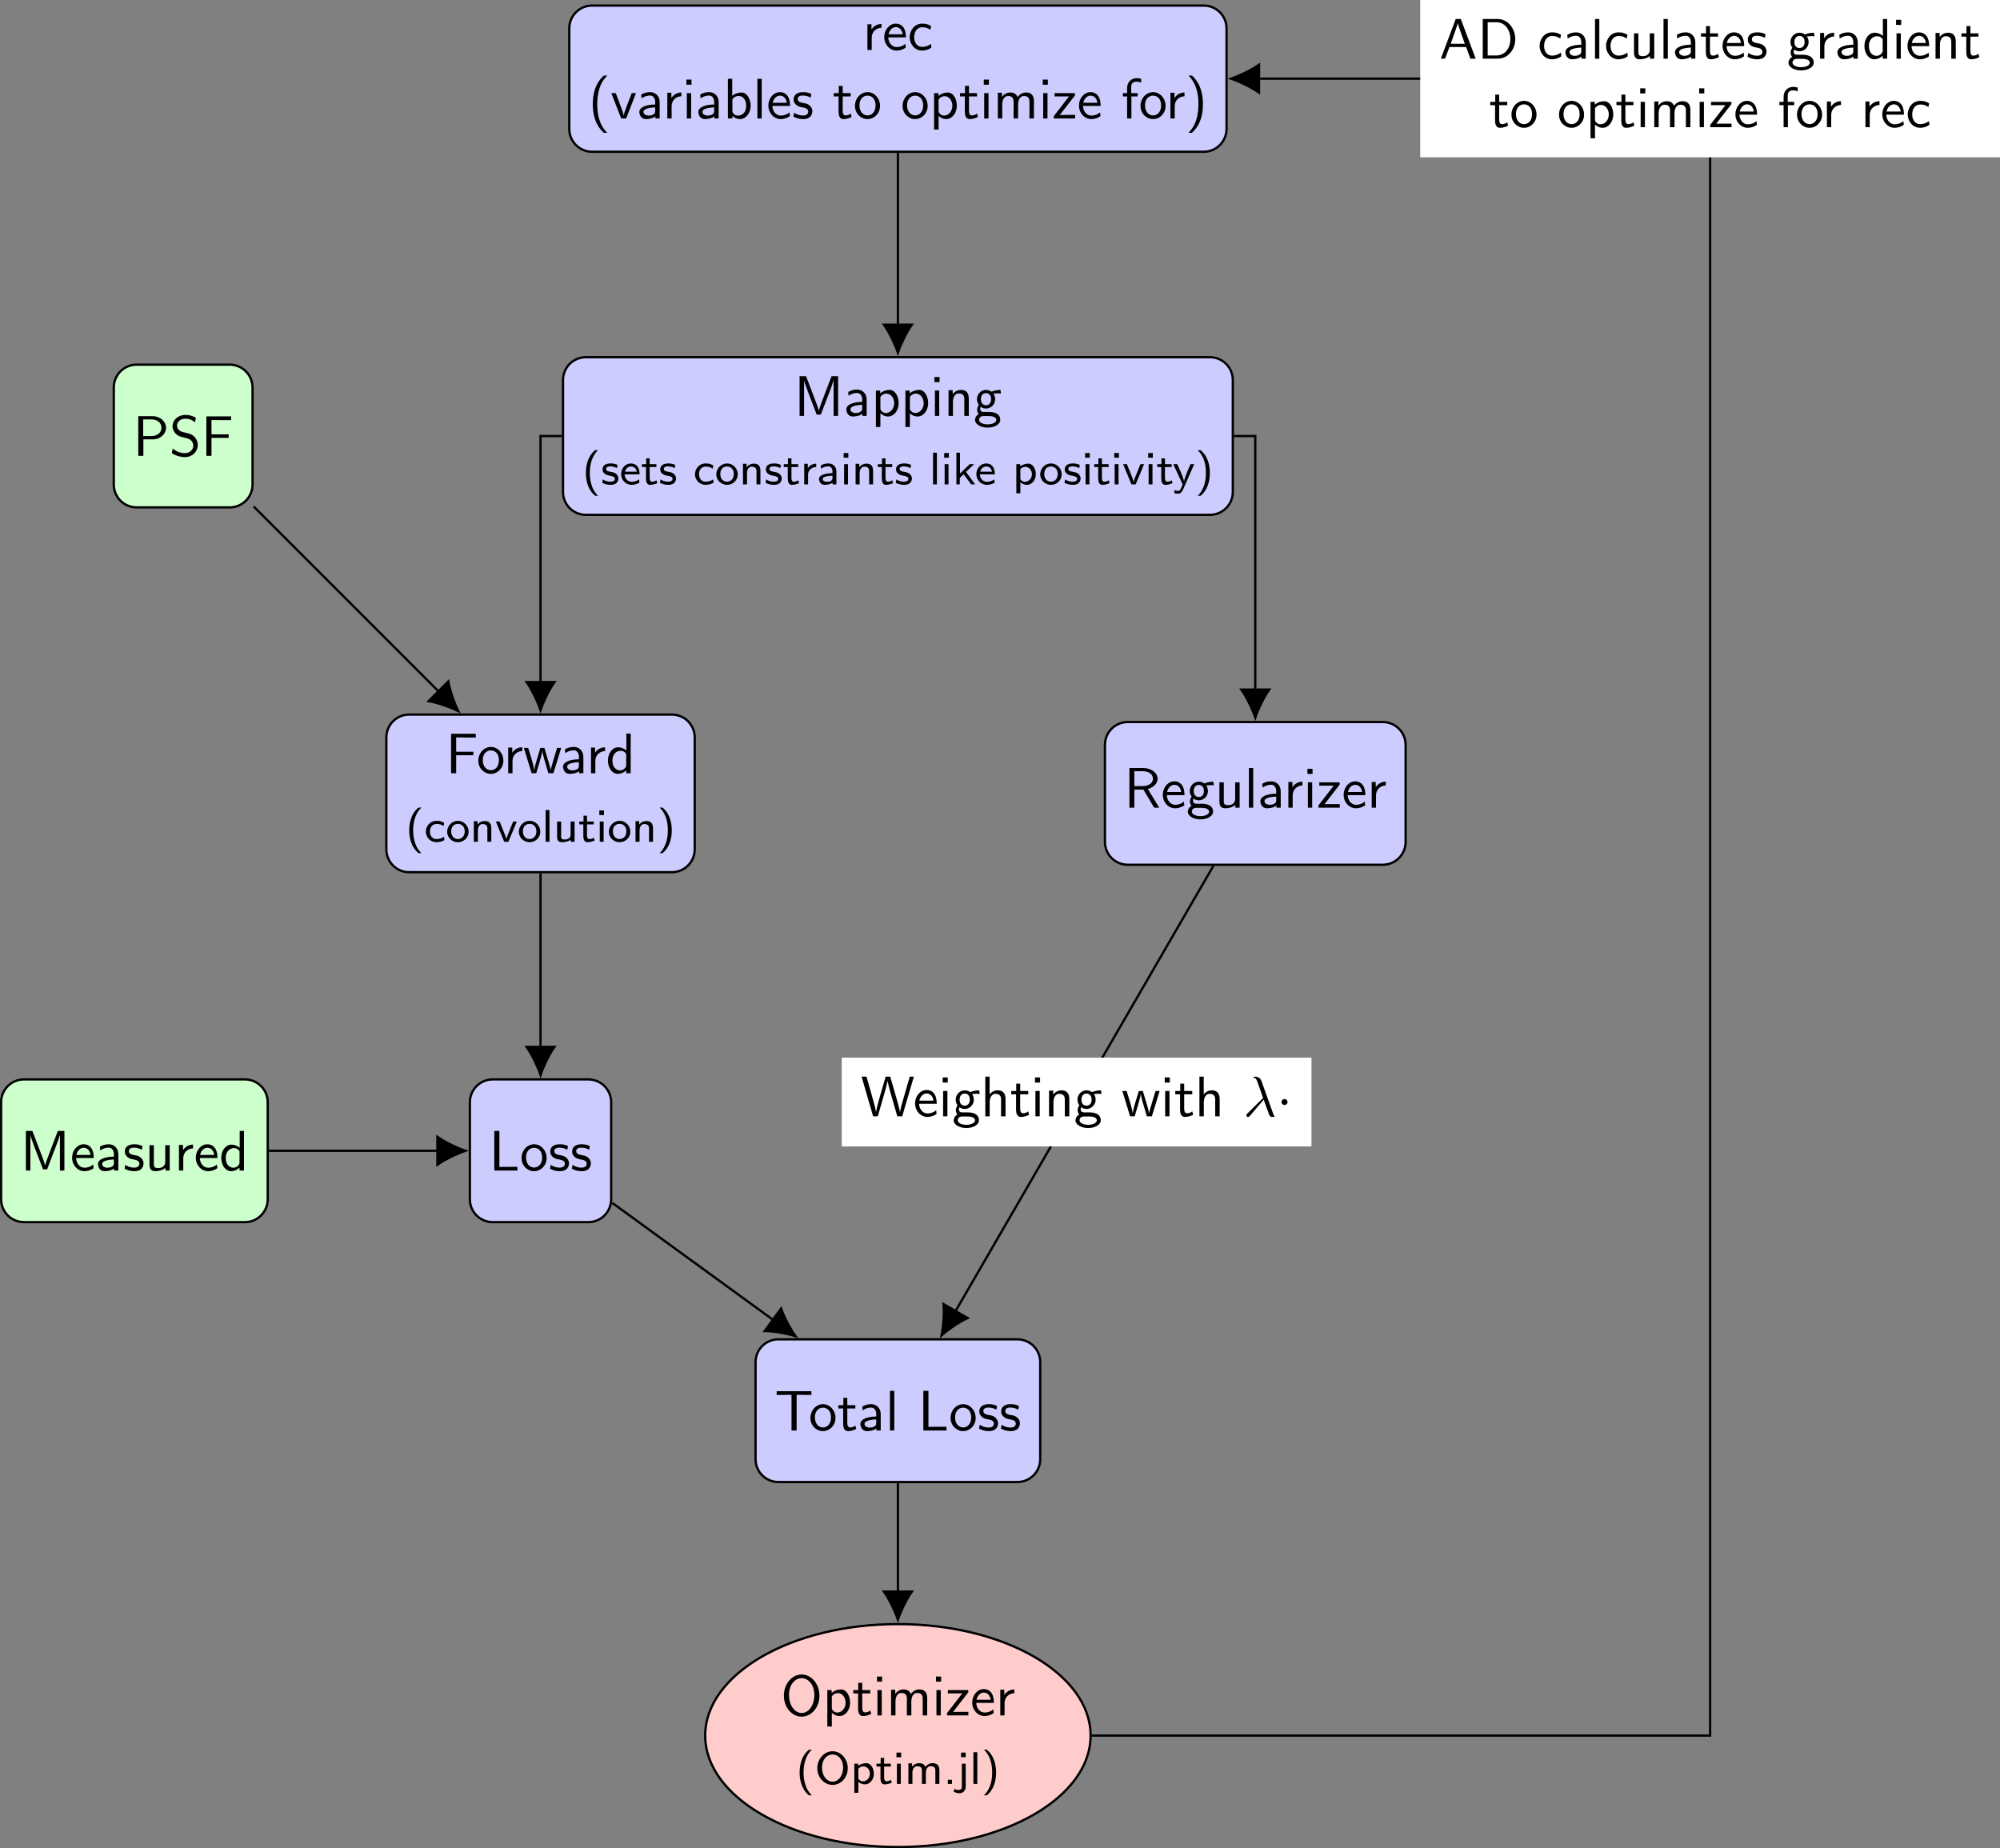 <?xml version="1.0" encoding="UTF-8"?>
<svg xmlns="http://www.w3.org/2000/svg" xmlns:xlink="http://www.w3.org/1999/xlink" width="349.007pt" height="322.509pt" viewBox="0 0 349.007 322.509" version="1.1">
<rect x="0" y="0" width="349.007" height="322.509" fill="#808080" stroke="none"/>
<defs>
<g>
<symbol overflow="visible" id="glyph0-0">
<path style="stroke:none;" d=""/>
</symbol>
<symbol overflow="visible" id="glyph0-1">
<path style="stroke:none;" d="M 1.562 -2.141 C 1.562 -3.125 2.281 -3.844 3.266 -3.875 L 3.266 -4.531 C 2.375 -4.531 1.828 -4.031 1.516 -3.578 L 1.516 -4.484 L 0.812 -4.484 L 0.812 0 L 1.562 0 Z M 1.562 -2.141 "/>
</symbol>
<symbol overflow="visible" id="glyph0-2">
<path style="stroke:none;" d="M 4.125 -2.188 C 4.125 -2.516 4.109 -3.266 3.734 -3.875 C 3.312 -4.484 2.719 -4.594 2.359 -4.594 C 1.25 -4.594 0.344 -3.531 0.344 -2.25 C 0.344 -0.938 1.312 0.109 2.5 0.109 C 3.125 0.109 3.703 -0.125 4.094 -0.406 L 4.031 -1.062 C 3.406 -0.531 2.734 -0.5 2.516 -0.5 C 1.719 -0.5 1.078 -1.203 1.047 -2.188 Z M 1.094 -2.734 C 1.25 -3.484 1.781 -3.984 2.359 -3.984 C 2.875 -3.984 3.422 -3.656 3.562 -2.734 Z M 1.094 -2.734 "/>
</symbol>
<symbol overflow="visible" id="glyph0-3">
<path style="stroke:none;" d="M 4.094 -4.172 C 3.5 -4.5 3.156 -4.594 2.547 -4.594 C 1.172 -4.594 0.359 -3.391 0.359 -2.219 C 0.359 -0.984 1.266 0.109 2.516 0.109 C 3.047 0.109 3.594 -0.031 4.141 -0.406 L 4.078 -1.062 C 3.562 -0.672 3.031 -0.531 2.516 -0.531 C 1.688 -0.531 1.141 -1.25 1.141 -2.219 C 1.141 -3 1.5 -3.953 2.562 -3.953 C 3.078 -3.953 3.422 -3.875 3.969 -3.516 Z M 4.094 -4.172 "/>
</symbol>
<symbol overflow="visible" id="glyph0-4">
<path style="stroke:none;" d="M 2.703 -7.484 C 2.375 -7.172 1.719 -6.562 1.25 -5.344 C 0.859 -4.281 0.781 -3.219 0.781 -2.5 C 0.781 0.734 2.219 2.047 2.703 2.5 L 3.312 2.5 C 2.828 2.016 1.562 0.734 1.562 -2.5 C 1.562 -3.047 1.594 -4.219 2 -5.391 C 2.406 -6.547 2.984 -7.141 3.312 -7.484 Z M 2.703 -7.484 "/>
</symbol>
<symbol overflow="visible" id="glyph0-5">
<path style="stroke:none;" d="M 4.453 -4.422 L 3.703 -4.422 L 2.906 -2.359 C 2.703 -1.797 2.391 -1 2.312 -0.531 L 2.297 -0.531 C 2.25 -0.891 1.984 -1.578 1.891 -1.844 L 0.922 -4.422 L 0.141 -4.422 L 1.859 0 L 2.734 0 Z M 4.453 -4.422 "/>
</symbol>
<symbol overflow="visible" id="glyph0-6">
<path style="stroke:none;" d="M 3.984 -2.875 C 3.984 -3.891 3.25 -4.594 2.328 -4.594 C 1.688 -4.594 1.234 -4.438 0.766 -4.172 L 0.828 -3.516 C 1.344 -3.875 1.844 -4 2.328 -4 C 2.797 -4 3.203 -3.609 3.203 -2.875 L 3.203 -2.438 C 1.703 -2.422 0.438 -2 0.438 -1.125 C 0.438 -0.703 0.703 0.109 1.578 0.109 C 1.719 0.109 2.656 0.094 3.234 -0.359 L 3.234 0 L 3.984 0 Z M 3.203 -1.312 C 3.203 -1.125 3.203 -0.875 2.859 -0.688 C 2.578 -0.516 2.188 -0.5 2.078 -0.5 C 1.609 -0.5 1.156 -0.734 1.156 -1.141 C 1.156 -1.844 2.766 -1.906 3.203 -1.938 Z M 3.203 -1.312 "/>
</symbol>
<symbol overflow="visible" id="glyph0-7">
<path style="stroke:none;" d="M 1.625 -6.781 L 0.734 -6.781 L 0.734 -5.891 L 1.625 -5.891 Z M 1.562 -4.422 L 0.812 -4.422 L 0.812 0 L 1.562 0 Z M 1.562 -4.422 "/>
</symbol>
<symbol overflow="visible" id="glyph0-8">
<path style="stroke:none;" d="M 1.562 -6.922 L 0.812 -6.922 L 0.812 0 L 1.594 0 L 1.594 -0.453 C 1.828 -0.234 2.266 0.109 2.938 0.109 C 3.922 0.109 4.781 -0.891 4.781 -2.219 C 4.781 -3.453 4.109 -4.531 3.172 -4.531 C 2.781 -4.531 2.156 -4.438 1.562 -3.953 Z M 1.594 -3.344 C 1.75 -3.578 2.109 -3.922 2.656 -3.922 C 3.25 -3.922 4 -3.5 4 -2.219 C 4 -0.922 3.172 -0.5 2.562 -0.5 C 2.172 -0.5 1.844 -0.672 1.594 -1.141 Z M 1.594 -3.344 "/>
</symbol>
<symbol overflow="visible" id="glyph0-9">
<path style="stroke:none;" d="M 1.562 -6.922 L 0.812 -6.922 L 0.812 0 L 1.562 0 Z M 1.562 -6.922 "/>
</symbol>
<symbol overflow="visible" id="glyph0-10">
<path style="stroke:none;" d="M 3.422 -4.281 C 2.906 -4.516 2.5 -4.594 1.984 -4.594 C 1.734 -4.594 0.328 -4.594 0.328 -3.297 C 0.328 -2.797 0.625 -2.484 0.875 -2.297 C 1.172 -2.078 1.391 -2.031 1.938 -1.922 C 2.297 -1.859 2.875 -1.734 2.875 -1.203 C 2.875 -0.516 2.094 -0.516 1.938 -0.516 C 1.141 -0.516 0.578 -0.891 0.406 -1 L 0.281 -0.328 C 0.594 -0.172 1.141 0.109 1.953 0.109 C 2.141 0.109 2.688 0.109 3.109 -0.203 C 3.422 -0.453 3.594 -0.844 3.594 -1.281 C 3.594 -1.828 3.219 -2.156 3.203 -2.188 C 2.812 -2.547 2.547 -2.609 2.047 -2.688 C 1.5 -2.797 1.031 -2.906 1.031 -3.391 C 1.031 -4 1.75 -4 1.891 -4 C 2.203 -4 2.734 -3.969 3.297 -3.625 Z M 3.422 -4.281 "/>
</symbol>
<symbol overflow="visible" id="glyph0-11">
<path style="stroke:none;" d="M 1.75 -3.844 L 3.156 -3.844 L 3.156 -4.422 L 1.75 -4.422 L 1.75 -5.688 L 1.062 -5.688 L 1.062 -4.422 L 0.188 -4.422 L 0.188 -3.844 L 1.031 -3.844 L 1.031 -1.188 C 1.031 -0.594 1.172 0.109 1.859 0.109 C 2.547 0.109 3.062 -0.141 3.312 -0.266 L 3.156 -0.859 C 2.891 -0.641 2.578 -0.531 2.25 -0.531 C 1.891 -0.531 1.75 -0.828 1.75 -1.359 Z M 1.75 -3.844 "/>
</symbol>
<symbol overflow="visible" id="glyph0-12">
<path style="stroke:none;" d="M 4.672 -2.188 C 4.672 -3.531 3.672 -4.594 2.5 -4.594 C 1.266 -4.594 0.297 -3.5 0.297 -2.188 C 0.297 -0.875 1.312 0.109 2.484 0.109 C 3.672 0.109 4.672 -0.891 4.672 -2.188 Z M 2.484 -0.531 C 1.797 -0.531 1.078 -1.094 1.078 -2.297 C 1.078 -3.5 1.828 -3.984 2.484 -3.984 C 3.188 -3.984 3.891 -3.469 3.891 -2.297 C 3.891 -1.109 3.219 -0.531 2.484 -0.531 Z M 2.484 -0.531 "/>
</symbol>
<symbol overflow="visible" id="glyph0-13">
<path style="stroke:none;" d="M 1.594 -0.453 C 1.906 -0.172 2.344 0.109 2.938 0.109 C 3.906 0.109 4.781 -0.875 4.781 -2.219 C 4.781 -3.422 4.156 -4.531 3.203 -4.531 C 2.609 -4.531 2.031 -4.328 1.562 -3.938 L 1.562 -4.422 L 0.812 -4.422 L 0.812 1.938 L 1.594 1.938 Z M 1.594 -3.312 C 1.828 -3.672 2.219 -3.891 2.656 -3.891 C 3.406 -3.891 4 -3.141 4 -2.219 C 4 -1.203 3.297 -0.5 2.547 -0.5 C 2.156 -0.5 1.891 -0.703 1.688 -0.969 C 1.594 -1.109 1.594 -1.141 1.594 -1.312 Z M 1.594 -3.312 "/>
</symbol>
<symbol overflow="visible" id="glyph0-14">
<path style="stroke:none;" d="M 7.109 -2.969 C 7.109 -3.641 6.953 -4.531 5.734 -4.531 C 5.141 -4.531 4.625 -4.25 4.25 -3.719 C 4 -4.469 3.297 -4.531 2.984 -4.531 C 2.266 -4.531 1.797 -4.125 1.531 -3.766 L 1.531 -4.484 L 0.812 -4.484 L 0.812 0 L 1.578 0 L 1.578 -2.438 C 1.578 -3.125 1.859 -3.922 2.594 -3.922 C 3.516 -3.922 3.562 -3.281 3.562 -2.906 L 3.562 0 L 4.344 0 L 4.344 -2.438 C 4.344 -3.125 4.609 -3.922 5.359 -3.922 C 6.281 -3.922 6.328 -3.281 6.328 -2.906 L 6.328 0 L 7.109 0 Z M 7.109 -2.969 "/>
</symbol>
<symbol overflow="visible" id="glyph0-15">
<path style="stroke:none;" d="M 3.984 -4.031 L 3.984 -4.422 L 0.422 -4.422 L 0.422 -3.844 L 1.797 -3.844 C 1.922 -3.844 2.047 -3.844 2.156 -3.844 L 2.938 -3.844 L 0.281 -0.406 L 0.281 0 L 4 0 L 4 -0.625 L 2.547 -0.625 C 2.422 -0.625 2.297 -0.609 2.188 -0.609 L 1.328 -0.609 Z M 3.984 -4.031 "/>
</symbol>
<symbol overflow="visible" id="glyph0-16">
<path style="stroke:none;" d="M 1.75 -3.844 L 2.844 -3.844 L 2.844 -4.422 L 1.719 -4.422 L 1.719 -5.609 C 1.719 -6.344 2.391 -6.422 2.656 -6.422 C 2.844 -6.422 3.125 -6.406 3.453 -6.25 L 3.453 -6.922 C 3.344 -6.953 3.031 -7.031 2.656 -7.031 C 1.719 -7.031 1 -6.312 1 -5.328 L 1 -4.422 L 0.266 -4.422 L 0.266 -3.844 L 1 -3.844 L 1 0 L 1.75 0 Z M 1.75 -3.844 "/>
</symbol>
<symbol overflow="visible" id="glyph0-17">
<path style="stroke:none;" d="M 1.172 2.5 C 1.484 2.188 2.156 1.578 2.609 0.359 C 3.016 -0.703 3.078 -1.766 3.078 -2.5 C 3.078 -5.719 1.641 -7.031 1.172 -7.484 L 0.562 -7.484 C 1.031 -7 2.297 -5.719 2.297 -2.5 C 2.297 -1.938 2.266 -0.766 1.859 0.406 C 1.453 1.562 0.891 2.156 0.562 2.5 Z M 1.172 2.5 "/>
</symbol>
<symbol overflow="visible" id="glyph0-18">
<path style="stroke:none;" d="M 5.281 -3.531 C 4.938 -2.625 4.469 -1.391 4.359 -0.922 L 4.344 -0.922 C 4.297 -1.141 4.172 -1.5 4.031 -1.922 L 2.469 -6.047 L 2.125 -6.922 L 1 -6.922 L 1 0 L 1.781 0 L 1.781 -6.188 C 1.844 -5.859 2.25 -4.781 2.5 -4.094 L 3.984 -0.219 L 4.703 -0.219 L 6.031 -3.688 C 6.344 -4.5 6.438 -4.75 6.516 -4.953 C 6.609 -5.25 6.875 -5.969 6.922 -6.188 L 6.938 -6.188 L 6.938 0 L 7.719 0 L 7.719 -6.922 L 6.578 -6.922 Z M 5.281 -3.531 "/>
</symbol>
<symbol overflow="visible" id="glyph0-19">
<path style="stroke:none;" d="M 4.344 -2.969 C 4.344 -3.625 4.188 -4.531 2.969 -4.531 C 2.078 -4.531 1.578 -3.859 1.531 -3.781 L 1.531 -4.484 L 0.812 -4.484 L 0.812 0 L 1.578 0 L 1.578 -2.438 C 1.578 -3.094 1.828 -3.922 2.594 -3.922 C 3.547 -3.922 3.562 -3.219 3.562 -2.906 L 3.562 0 L 4.344 0 Z M 4.344 -2.969 "/>
</symbol>
<symbol overflow="visible" id="glyph0-20">
<path style="stroke:none;" d="M 3.516 -3.891 C 3.734 -3.891 4 -3.938 4.25 -3.938 C 4.422 -3.938 4.812 -3.906 4.828 -3.906 L 4.719 -4.531 C 4.031 -4.531 3.453 -4.344 3.156 -4.219 C 2.938 -4.391 2.609 -4.531 2.203 -4.531 C 1.344 -4.531 0.625 -3.812 0.625 -2.906 C 0.625 -2.547 0.75 -2.188 0.953 -1.922 C 0.656 -1.516 0.656 -1.125 0.656 -1.078 C 0.656 -0.812 0.75 -0.531 0.922 -0.312 C 0.406 -0.016 0.281 0.453 0.281 0.703 C 0.281 1.453 1.266 2.047 2.484 2.047 C 3.703 2.047 4.688 1.469 4.688 0.703 C 4.688 -0.688 3.031 -0.688 2.641 -0.688 L 1.766 -0.688 C 1.641 -0.688 1.188 -0.688 1.188 -1.219 C 1.188 -1.328 1.219 -1.484 1.297 -1.578 C 1.5 -1.422 1.828 -1.281 2.203 -1.281 C 3.094 -1.281 3.797 -2.031 3.797 -2.906 C 3.797 -3.391 3.578 -3.766 3.469 -3.906 Z M 2.203 -1.859 C 1.828 -1.859 1.312 -2.078 1.312 -2.906 C 1.312 -3.734 1.828 -3.969 2.203 -3.969 C 2.625 -3.969 3.094 -3.688 3.094 -2.906 C 3.094 -2.141 2.625 -1.859 2.203 -1.859 Z M 2.656 0.031 C 2.875 0.031 4 0.031 4 0.719 C 4 1.156 3.312 1.484 2.5 1.484 C 1.688 1.484 0.984 1.172 0.984 0.703 C 0.984 0.672 0.984 0.031 1.75 0.031 Z M 2.656 0.031 "/>
</symbol>
<symbol overflow="visible" id="glyph0-21">
<path style="stroke:none;" d="M 4.828 -3.141 L 4.828 -3.75 L 1.828 -3.75 L 1.828 -6.25 L 3.125 -6.25 C 3.25 -6.25 3.375 -6.234 3.484 -6.234 L 5.25 -6.234 L 5.25 -6.891 L 0.938 -6.891 L 0.938 0 L 1.828 0 L 1.828 -3.141 Z M 4.828 -3.141 "/>
</symbol>
<symbol overflow="visible" id="glyph0-22">
<path style="stroke:none;" d="M 6.656 -4.422 L 5.938 -4.422 L 5.297 -2.312 C 5.188 -1.953 4.891 -0.969 4.828 -0.531 C 4.781 -0.844 4.531 -1.734 4.359 -2.297 L 3.719 -4.422 L 3.016 -4.422 L 2.453 -2.547 C 2.344 -2.203 2 -1.062 1.969 -0.547 L 1.953 -0.547 C 1.906 -1.031 1.578 -2.156 1.422 -2.703 L 0.891 -4.422 L 0.141 -4.422 L 1.5 0 L 2.297 0 C 2.344 -0.156 2.688 -1.281 2.906 -2.047 C 3.047 -2.516 3.328 -3.5 3.359 -3.875 L 3.375 -3.875 C 3.391 -3.594 3.562 -2.906 3.688 -2.469 L 4.422 0 L 5.297 0 Z M 6.656 -4.422 "/>
</symbol>
<symbol overflow="visible" id="glyph0-23">
<path style="stroke:none;" d="M 4.328 -6.922 L 3.578 -6.922 L 3.578 -3.984 C 3.047 -4.422 2.5 -4.531 2.125 -4.531 C 1.141 -4.531 0.359 -3.5 0.359 -2.219 C 0.359 -0.906 1.125 0.109 2.078 0.109 C 2.406 0.109 2.984 0.016 3.547 -0.516 L 3.547 0 L 4.328 0 Z M 3.547 -1.391 C 3.547 -1.25 3.531 -1.062 3.219 -0.781 C 2.984 -0.578 2.734 -0.5 2.484 -0.5 C 1.859 -0.5 1.141 -0.969 1.141 -2.203 C 1.141 -3.516 2 -3.922 2.578 -3.922 C 3.031 -3.922 3.328 -3.703 3.547 -3.375 Z M 3.547 -1.391 "/>
</symbol>
<symbol overflow="visible" id="glyph0-24">
<path style="stroke:none;" d="M 1.828 -6.922 L 0.938 -6.922 L 0.938 0 L 4.969 0 L 4.969 -0.656 C 4.094 -0.641 3.203 -0.641 2.312 -0.641 L 1.828 -0.641 Z M 1.828 -6.922 "/>
</symbol>
<symbol overflow="visible" id="glyph0-25">
<path style="stroke:none;" d="M 4.172 -3.25 C 5.203 -3.547 5.875 -4.25 5.875 -5.062 C 5.875 -6.047 4.781 -6.922 3.359 -6.922 L 0.953 -6.922 L 0.953 0 L 1.812 0 L 1.812 -3.156 L 3.391 -3.156 L 5.266 0 L 6.156 0 Z M 1.812 -3.766 L 1.812 -6.359 L 3.25 -6.359 C 4.406 -6.359 5.062 -5.766 5.062 -5.062 C 5.062 -4.359 4.422 -3.766 3.25 -3.766 Z M 1.812 -3.766 "/>
</symbol>
<symbol overflow="visible" id="glyph0-26">
<path style="stroke:none;" d="M 4.344 -4.422 L 3.562 -4.422 L 3.562 -1.531 C 3.562 -0.781 3 -0.438 2.359 -0.438 C 1.656 -0.438 1.578 -0.703 1.578 -1.125 L 1.578 -4.422 L 0.812 -4.422 L 0.812 -1.094 C 0.812 -0.375 1.031 0.109 1.859 0.109 C 2.391 0.109 3.094 -0.047 3.594 -0.484 L 3.594 0 L 4.344 0 Z M 4.344 -4.422 "/>
</symbol>
<symbol overflow="visible" id="glyph0-27">
<path style="stroke:none;" d="M 3.844 -6.219 L 4.719 -6.219 C 4.844 -6.219 4.969 -6.203 5.078 -6.203 L 6.422 -6.203 L 6.422 -6.859 L 0.359 -6.859 L 0.359 -6.203 L 1.688 -6.203 C 1.812 -6.203 1.938 -6.219 2.047 -6.219 L 2.953 -6.219 L 2.953 0 L 3.844 0 Z M 3.844 -6.219 "/>
</symbol>
<symbol overflow="visible" id="glyph0-28">
<path style="stroke:none;" d="M 6.766 -3.438 C 6.766 -5.531 5.328 -7.141 3.672 -7.141 C 1.969 -7.141 0.562 -5.516 0.562 -3.438 C 0.562 -1.328 2.031 0.219 3.656 0.219 C 5.328 0.219 6.766 -1.344 6.766 -3.438 Z M 3.672 -0.422 C 2.5 -0.422 1.453 -1.672 1.453 -3.594 C 1.453 -5.406 2.547 -6.5 3.656 -6.5 C 4.812 -6.5 5.875 -5.375 5.875 -3.594 C 5.875 -1.641 4.812 -0.422 3.672 -0.422 Z M 3.672 -0.422 "/>
</symbol>
<symbol overflow="visible" id="glyph0-29">
<path style="stroke:none;" d="M 3.516 -2.875 C 4.75 -2.875 5.797 -3.781 5.797 -4.906 C 5.797 -5.969 4.812 -6.922 3.438 -6.922 L 0.953 -6.922 L 0.953 0 L 1.844 0 L 1.844 -2.875 Z M 3.219 -6.359 C 4.312 -6.359 5 -5.75 5 -4.906 C 5 -4.109 4.359 -3.453 3.219 -3.453 L 1.812 -3.453 L 1.812 -6.359 Z M 3.219 -6.359 "/>
</symbol>
<symbol overflow="visible" id="glyph0-30">
<path style="stroke:none;" d="M 4.641 -6.641 C 4.094 -6.969 3.531 -7.141 2.812 -7.141 C 1.422 -7.141 0.562 -6.156 0.562 -5.172 C 0.562 -4.75 0.703 -4.328 1.094 -3.906 C 1.516 -3.453 1.953 -3.344 2.547 -3.203 C 3.391 -2.984 3.484 -2.953 3.766 -2.719 C 3.969 -2.547 4.188 -2.219 4.188 -1.781 C 4.188 -1.125 3.641 -0.469 2.734 -0.469 C 2.328 -0.469 1.422 -0.562 0.594 -1.281 L 0.438 -0.469 C 1.312 0.078 2.109 0.219 2.734 0.219 C 4.062 0.219 4.969 -0.781 4.969 -1.891 C 4.969 -2.531 4.672 -3.016 4.453 -3.25 C 3.984 -3.75 3.656 -3.844 2.734 -4.062 C 2.156 -4.203 2 -4.25 1.688 -4.5 C 1.625 -4.562 1.344 -4.859 1.344 -5.297 C 1.344 -5.875 1.891 -6.484 2.797 -6.484 C 3.641 -6.484 4.109 -6.156 4.484 -5.844 Z M 4.641 -6.641 "/>
</symbol>
<symbol overflow="visible" id="glyph0-31">
<path style="stroke:none;" d="M 9.266 -6.922 L 8.547 -6.922 L 7.641 -3.781 C 7.375 -2.906 6.891 -1.219 6.844 -0.719 C 6.844 -0.734 6.781 -1.25 6.125 -3.516 L 5.141 -6.922 L 4.344 -6.922 L 3.438 -3.812 C 3.219 -3.047 2.719 -1.297 2.672 -0.734 L 2.656 -0.734 C 2.625 -1.141 2.359 -2.109 2.266 -2.438 L 1.797 -4.109 L 1 -6.922 L 0.141 -6.922 L 2.156 0 L 2.969 0 L 3.969 -3.453 C 4.172 -4.188 4.609 -5.672 4.672 -6.188 C 4.719 -5.891 4.953 -4.938 5.219 -4 L 6.375 0 L 7.234 0 Z M 9.266 -6.922 "/>
</symbol>
<symbol overflow="visible" id="glyph0-32">
<path style="stroke:none;" d="M 4.344 -2.969 C 4.344 -3.625 4.188 -4.531 2.969 -4.531 C 2.359 -4.531 1.875 -4.234 1.562 -3.812 L 1.562 -6.922 L 0.812 -6.922 L 0.812 0 L 1.578 0 L 1.578 -2.438 C 1.578 -3.094 1.828 -3.922 2.594 -3.922 C 3.547 -3.922 3.562 -3.219 3.562 -2.906 L 3.562 0 L 4.344 0 Z M 4.344 -2.969 "/>
</symbol>
<symbol overflow="visible" id="glyph0-33">
<path style="stroke:none;" d="M 3.766 -6.922 L 2.875 -6.922 L 0.281 0 L 1.016 0 L 1.781 -2.031 L 4.688 -2.031 L 5.438 0 L 6.359 0 Z M 4.469 -2.594 L 2 -2.594 L 2.641 -4.391 C 2.844 -4.984 3.156 -5.828 3.234 -6.203 C 3.266 -6.062 3.328 -5.812 3.562 -5.156 Z M 4.469 -2.594 "/>
</symbol>
<symbol overflow="visible" id="glyph0-34">
<path style="stroke:none;" d="M 0.953 -6.922 L 0.953 0 L 3.578 0 C 5.281 0 6.625 -1.516 6.625 -3.406 C 6.625 -5.328 5.281 -6.922 3.562 -6.922 Z M 1.812 -0.562 L 1.812 -6.359 L 3.344 -6.359 C 4.734 -6.359 5.766 -5.156 5.766 -3.406 C 5.766 -1.703 4.734 -0.562 3.344 -0.562 Z M 1.812 -0.562 "/>
</symbol>
<symbol overflow="visible" id="glyph1-0">
<path style="stroke:none;" d=""/>
</symbol>
<symbol overflow="visible" id="glyph1-1">
<path style="stroke:none;" d="M 2.438 -5.969 C 2.297 -5.969 2.281 -5.969 2.188 -5.891 C 1.172 -5.016 0.672 -3.594 0.672 -1.984 C 0.672 -0.484 1.125 0.969 2.172 1.891 C 2.281 1.984 2.297 1.984 2.438 1.984 L 2.812 1.984 C 2.781 1.969 2.016 1.312 1.656 0.078 C 1.453 -0.547 1.359 -1.203 1.359 -1.984 C 1.359 -4.75 2.656 -5.844 2.812 -5.969 Z M 2.438 -5.969 "/>
</symbol>
<symbol overflow="visible" id="glyph1-2">
<path style="stroke:none;" d="M 2.906 -3.406 C 2.359 -3.641 1.969 -3.656 1.688 -3.656 C 1.484 -3.656 0.281 -3.656 0.281 -2.594 C 0.281 -2.219 0.484 -2.016 0.594 -1.922 C 0.875 -1.641 1.203 -1.578 1.625 -1.5 C 2 -1.422 2.438 -1.344 2.438 -0.969 C 2.438 -0.469 1.766 -0.469 1.656 -0.469 C 1.141 -0.469 0.672 -0.641 0.344 -0.875 L 0.234 -0.266 C 0.516 -0.141 1 0.078 1.656 0.078 C 2.016 0.078 2.359 0.031 2.656 -0.188 C 2.953 -0.422 3.047 -0.766 3.047 -1.031 C 3.047 -1.172 3.031 -1.484 2.703 -1.797 C 2.406 -2.062 2.125 -2.109 1.734 -2.188 C 1.266 -2.266 0.906 -2.344 0.906 -2.688 C 0.906 -3.141 1.484 -3.141 1.609 -3.141 C 2.062 -3.141 2.406 -3.047 2.812 -2.844 Z M 2.906 -3.406 "/>
</symbol>
<symbol overflow="visible" id="glyph1-3">
<path style="stroke:none;" d="M 3.422 -0.875 C 2.984 -0.547 2.484 -0.453 2.141 -0.453 C 1.438 -0.453 0.922 -1.016 0.891 -1.75 L 3.5 -1.75 C 3.5 -2.109 3.469 -2.641 3.156 -3.094 C 2.875 -3.5 2.391 -3.656 2 -3.656 C 1.031 -3.656 0.281 -2.812 0.281 -1.797 C 0.281 -0.766 1.078 0.078 2.125 0.078 C 2.594 0.078 3.062 -0.062 3.469 -0.297 Z M 0.953 -2.219 C 1.125 -2.859 1.609 -3.125 2 -3.125 C 2.344 -3.125 2.875 -2.969 3.016 -2.219 Z M 0.953 -2.219 "/>
</symbol>
<symbol overflow="visible" id="glyph1-4">
<path style="stroke:none;" d="M 1.5 -3.031 L 2.672 -3.031 L 2.672 -3.531 L 1.5 -3.531 L 1.5 -4.547 L 0.891 -4.547 L 0.891 -3.531 L 0.156 -3.531 L 0.156 -3.031 L 0.859 -3.031 L 0.859 -1.016 C 0.859 -0.484 1 0.078 1.562 0.078 C 2.141 0.078 2.578 -0.109 2.828 -0.219 L 2.688 -0.719 C 2.422 -0.531 2.141 -0.469 1.922 -0.469 C 1.578 -0.469 1.5 -0.797 1.5 -1.156 Z M 1.5 -3.031 "/>
</symbol>
<symbol overflow="visible" id="glyph1-5">
<path style="stroke:none;" d="M 3.469 -0.875 C 3.062 -0.609 2.641 -0.469 2.141 -0.469 C 1.406 -0.469 0.984 -1.062 0.984 -1.781 C 0.984 -2.391 1.297 -3.109 2.172 -3.109 C 2.703 -3.109 2.969 -3 3.375 -2.734 L 3.469 -3.312 C 3 -3.547 2.781 -3.656 2.172 -3.656 C 0.969 -3.656 0.281 -2.688 0.281 -1.766 C 0.281 -0.797 1.047 0.078 2.141 0.078 C 2.688 0.078 3.172 -0.094 3.516 -0.281 Z M 3.469 -0.875 "/>
</symbol>
<symbol overflow="visible" id="glyph1-6">
<path style="stroke:none;" d="M 3.984 -1.75 C 3.984 -2.797 3.141 -3.656 2.109 -3.656 C 1.078 -3.656 0.234 -2.781 0.234 -1.75 C 0.234 -0.734 1.078 0.078 2.109 0.078 C 3.141 0.078 3.984 -0.734 3.984 -1.75 Z M 2.109 -0.469 C 1.484 -0.469 0.938 -0.938 0.938 -1.828 C 0.938 -2.734 1.516 -3.125 2.109 -3.125 C 2.703 -3.125 3.297 -2.719 3.297 -1.828 C 3.297 -0.922 2.719 -0.469 2.109 -0.469 Z M 2.109 -0.469 "/>
</symbol>
<symbol overflow="visible" id="glyph1-7">
<path style="stroke:none;" d="M 3.703 -2.359 C 3.703 -2.984 3.516 -3.625 2.547 -3.625 C 2.094 -3.625 1.656 -3.438 1.297 -3.016 L 1.297 -3.594 L 0.656 -3.594 L 0.656 0 L 1.359 0 L 1.359 -1.938 C 1.359 -2.469 1.578 -3.094 2.188 -3.094 C 3.016 -3.094 3.016 -2.531 3.016 -2.297 L 3.016 0 L 3.703 0 Z M 3.703 -2.359 "/>
</symbol>
<symbol overflow="visible" id="glyph1-8">
<path style="stroke:none;" d="M 1.344 -1.703 C 1.344 -2.562 2.062 -3.016 2.766 -3.031 L 2.766 -3.625 C 2.094 -3.609 1.609 -3.281 1.297 -2.859 L 1.297 -3.594 L 0.672 -3.594 L 0.672 0 L 1.344 0 Z M 1.344 -1.703 "/>
</symbol>
<symbol overflow="visible" id="glyph1-9">
<path style="stroke:none;" d="M 3.391 -2.297 C 3.391 -3.109 2.766 -3.656 1.984 -3.656 C 1.484 -3.656 1.094 -3.547 0.656 -3.312 L 0.703 -2.734 C 0.969 -2.906 1.359 -3.141 1.984 -3.141 C 2.328 -3.141 2.703 -2.891 2.703 -2.281 L 2.703 -1.969 C 1.516 -1.922 0.359 -1.688 0.359 -0.938 C 0.359 -0.547 0.625 0.078 1.328 0.078 C 1.672 0.078 2.297 0.016 2.719 -0.297 L 2.719 0 L 3.391 0 Z M 2.703 -1.125 C 2.703 -0.969 2.703 -0.766 2.422 -0.594 C 2.172 -0.453 1.859 -0.453 1.766 -0.453 C 1.328 -0.453 1 -0.641 1 -0.953 C 1 -1.453 2.344 -1.5 2.703 -1.516 Z M 2.703 -1.125 "/>
</symbol>
<symbol overflow="visible" id="glyph1-10">
<path style="stroke:none;" d="M 1.406 -5.469 L 0.594 -5.469 L 0.594 -4.656 L 1.406 -4.656 Z M 1.344 -3.531 L 0.672 -3.531 L 0.672 0 L 1.344 0 Z M 1.344 -3.531 "/>
</symbol>
<symbol overflow="visible" id="glyph1-11">
<path style="stroke:none;" d="M 1.344 -5.531 L 0.672 -5.531 L 0.672 0 L 1.344 0 Z M 1.344 -5.531 "/>
</symbol>
<symbol overflow="visible" id="glyph1-12">
<path style="stroke:none;" d="M 2.375 -2.172 L 3.797 -3.531 L 3.031 -3.531 L 1.328 -1.891 L 1.328 -5.531 L 0.703 -5.531 L 0.703 0 L 1.297 0 L 1.297 -1.109 L 1.969 -1.766 L 3.281 0 L 3.984 0 Z M 2.375 -2.172 "/>
</symbol>
<symbol overflow="visible" id="glyph1-13">
<path style="stroke:none;" d="M 1.375 -0.375 C 1.797 0.016 2.25 0.078 2.516 0.078 C 3.359 0.078 4.078 -0.719 4.078 -1.781 C 4.078 -2.734 3.547 -3.625 2.766 -3.625 C 2.406 -3.625 1.812 -3.516 1.344 -3.156 L 1.344 -3.531 L 0.672 -3.531 L 0.672 1.547 L 1.375 1.547 Z M 1.375 -2.641 C 1.547 -2.875 1.859 -3.062 2.25 -3.062 C 2.891 -3.062 3.391 -2.484 3.391 -1.781 C 3.391 -0.984 2.781 -0.453 2.172 -0.453 C 2.047 -0.453 1.844 -0.469 1.641 -0.625 C 1.406 -0.812 1.375 -0.938 1.375 -1.078 Z M 1.375 -2.641 "/>
</symbol>
<symbol overflow="visible" id="glyph1-14">
<path style="stroke:none;" d="M 3.781 -3.531 L 3.141 -3.531 C 2.047 -0.875 2 -0.656 1.969 -0.469 L 1.953 -0.469 C 1.891 -0.781 1.672 -1.344 1.422 -1.953 L 0.781 -3.531 L 0.125 -3.531 L 1.578 0 L 2.312 0 Z M 3.781 -3.531 "/>
</symbol>
<symbol overflow="visible" id="glyph1-15">
<path style="stroke:none;" d="M 3.781 -3.531 L 3.125 -3.531 C 2.484 -2.016 2.047 -0.984 2.016 -0.5 C 1.984 -0.719 1.844 -1.125 1.703 -1.5 C 1.578 -1.812 1.453 -2.141 1.312 -2.453 L 0.812 -3.531 L 0.125 -3.531 L 1.766 0 C 1.672 0.234 1.516 0.594 1.469 0.703 C 1.297 1.031 1.188 1.141 0.969 1.141 C 0.938 1.141 0.641 1.141 0.297 1 L 0.344 1.562 C 0.422 1.578 0.719 1.625 0.969 1.625 C 1.281 1.625 1.562 1.5 1.906 0.734 Z M 3.781 -3.531 "/>
</symbol>
<symbol overflow="visible" id="glyph1-16">
<path style="stroke:none;" d="M 0.859 1.984 C 0.984 1.984 1 1.984 1.094 1.906 C 2.109 1.031 2.609 -0.391 2.609 -1.984 C 2.609 -3.5 2.156 -4.953 1.109 -5.875 C 1 -5.969 0.984 -5.969 0.859 -5.969 L 0.469 -5.969 C 0.5 -5.953 1.266 -5.297 1.641 -4.062 C 1.828 -3.438 1.922 -2.781 1.922 -1.984 C 1.922 0.766 0.625 1.859 0.469 1.984 Z M 0.859 1.984 "/>
</symbol>
<symbol overflow="visible" id="glyph1-17">
<path style="stroke:none;" d="M 3.703 -3.531 L 3.016 -3.531 L 3.016 -1.234 C 3.016 -0.594 2.469 -0.391 2.016 -0.391 C 1.422 -0.391 1.359 -0.547 1.359 -0.922 L 1.359 -3.531 L 0.656 -3.531 L 0.656 -0.875 C 0.656 -0.156 0.969 0.078 1.531 0.078 C 1.859 0.078 2.562 0.016 3.031 -0.359 L 3.031 0 L 3.703 0 Z M 3.703 -3.531 "/>
</symbol>
<symbol overflow="visible" id="glyph1-18">
<path style="stroke:none;" d="M 5.781 -2.734 C 5.781 -4.391 4.562 -5.703 3.125 -5.703 C 1.688 -5.703 0.469 -4.391 0.469 -2.734 C 0.469 -1.094 1.703 0.172 3.125 0.172 C 4.562 0.172 5.781 -1.094 5.781 -2.734 Z M 3.125 -0.391 C 2.156 -0.391 1.281 -1.359 1.281 -2.875 C 1.281 -4.281 2.172 -5.141 3.125 -5.141 C 4.078 -5.141 4.969 -4.281 4.969 -2.875 C 4.969 -1.359 4.094 -0.391 3.125 -0.391 Z M 3.125 -0.391 "/>
</symbol>
<symbol overflow="visible" id="glyph1-19">
<path style="stroke:none;" d="M 6.062 -2.359 C 6.062 -2.984 5.875 -3.625 4.891 -3.625 C 4.219 -3.625 3.812 -3.234 3.625 -2.969 C 3.531 -3.188 3.344 -3.625 2.547 -3.625 C 2.094 -3.625 1.656 -3.438 1.297 -3.016 L 1.297 -3.594 L 0.656 -3.594 L 0.656 0 L 1.359 0 L 1.359 -1.938 C 1.359 -2.469 1.578 -3.094 2.188 -3.094 C 3.016 -3.094 3.016 -2.531 3.016 -2.297 L 3.016 0 L 3.703 0 L 3.703 -1.938 C 3.703 -2.469 3.922 -3.094 4.547 -3.094 C 5.359 -3.094 5.359 -2.531 5.359 -2.297 L 5.359 0 L 6.062 0 Z M 6.062 -2.359 "/>
</symbol>
<symbol overflow="visible" id="glyph1-20">
<path style="stroke:none;" d="M 1.531 -0.719 L 0.812 -0.719 L 0.812 0 L 1.531 0 Z M 1.531 -0.719 "/>
</symbol>
<symbol overflow="visible" id="glyph1-21">
<path style="stroke:none;" d="M 1.578 -5.469 L 0.766 -5.469 L 0.766 -4.656 L 1.578 -4.656 Z M -0.516 1.359 C -0.156 1.547 0.203 1.625 0.516 1.625 C 1.062 1.625 1.578 1.203 1.578 0.469 L 1.578 -3.531 L 0.906 -3.531 L 0.906 0.531 C 0.906 0.672 0.906 0.797 0.734 0.938 C 0.562 1.062 0.328 1.062 0.266 1.062 C -0.078 1.062 -0.281 0.922 -0.375 0.828 Z M -0.516 1.359 "/>
</symbol>
<symbol overflow="visible" id="glyph2-0">
<path style="stroke:none;" d=""/>
</symbol>
<symbol overflow="visible" id="glyph2-1">
<path style="stroke:none;" d="M 3.562 -2.906 C 3.969 -1.859 4.453 -0.344 4.609 -0.109 C 4.766 0.109 4.859 0.109 5.141 0.109 L 5.359 0.109 C 5.453 0.094 5.469 0.047 5.469 0.016 C 5.469 -0.016 5.438 -0.047 5.406 -0.078 C 5.312 -0.188 5.25 -0.344 5.188 -0.531 L 3.156 -6.203 C 2.938 -6.781 2.406 -6.922 1.938 -6.922 C 1.891 -6.922 1.75 -6.922 1.75 -6.812 C 1.75 -6.734 1.828 -6.703 1.844 -6.703 C 2.172 -6.656 2.25 -6.594 2.5 -5.906 L 3.453 -3.203 L 0.703 -0.469 C 0.594 -0.344 0.531 -0.297 0.531 -0.156 C 0.531 0.016 0.672 0.125 0.828 0.125 C 0.984 0.125 1.078 0.016 1.156 -0.078 Z M 3.562 -2.906 "/>
</symbol>
<symbol overflow="visible" id="glyph3-0">
<path style="stroke:none;" d=""/>
</symbol>
<symbol overflow="visible" id="glyph3-1">
<path style="stroke:none;" d="M 1.906 -2.5 C 1.906 -2.781 1.672 -3.016 1.391 -3.016 C 1.094 -3.016 0.859 -2.781 0.859 -2.5 C 0.859 -2.203 1.094 -1.969 1.391 -1.969 C 1.672 -1.969 1.906 -2.203 1.906 -2.5 Z M 1.906 -2.5 "/>
</symbol>
</g>
<clipPath id="clip1">
  <path d="M 123 283 L 191 283 L 191 322.508 L 123 322.508 Z M 123 283 "/>
</clipPath>
<clipPath id="clip2">
  <path d="M 117 277 L 196 277 L 196 322.508 L 117 322.508 Z M 117 277 "/>
</clipPath>
<clipPath id="clip3">
  <path d="M 247 0 L 349.008 0 L 349.008 28 L 247 28 Z M 247 0 "/>
</clipPath>
</defs>
<g id="surface1">
<path style="fill-rule:nonzero;fill:rgb(79.999%,79.999%,100%);fill-opacity:1;stroke-width:0.399;stroke-linecap:butt;stroke-linejoin:miter;stroke:rgb(0%,0%,0%);stroke-opacity:1;stroke-miterlimit:10;" d="M 53.364 12.756 L -53.363 12.756 C -55.562 12.756 -57.347 10.975 -57.347 8.772 L -57.347 -8.771 C -57.347 -10.974 -55.562 -12.759 -53.363 -12.759 L 53.364 -12.759 C 55.563 -12.759 57.348 -10.974 57.348 -8.771 L 57.348 8.772 C 57.348 10.975 55.563 12.756 53.364 12.756 Z M 53.364 12.756 " transform="matrix(1,0,0,-1,156.687,13.725)"/>
<g style="fill:rgb(0%,0%,0%);fill-opacity:1;">
  <use xlink:href="#glyph0-1" x="150.557" y="8.716"/>
  <use xlink:href="#glyph0-2" x="153.961" y="8.716"/>
  <use xlink:href="#glyph0-3" x="158.389" y="8.716"/>
</g>
<g style="fill:rgb(0%,0%,0%);fill-opacity:1;">
  <use xlink:href="#glyph0-4" x="102.661" y="20.672"/>
  <use xlink:href="#glyph0-5" x="106.535" y="20.672"/>
  <use xlink:href="#glyph0-6" x="111.129" y="20.672"/>
</g>
<g style="fill:rgb(0%,0%,0%);fill-opacity:1;">
  <use xlink:href="#glyph0-1" x="115.638" y="20.672"/>
  <use xlink:href="#glyph0-7" x="119.043" y="20.672"/>
  <use xlink:href="#glyph0-6" x="121.423" y="20.672"/>
  <use xlink:href="#glyph0-8" x="126.211" y="20.672"/>
  <use xlink:href="#glyph0-9" x="131.358" y="20.672"/>
  <use xlink:href="#glyph0-2" x="133.738" y="20.672"/>
  <use xlink:href="#glyph0-10" x="138.166" y="20.672"/>
</g>
<g style="fill:rgb(0%,0%,0%);fill-opacity:1;">
  <use xlink:href="#glyph0-11" x="145.302" y="20.672"/>
  <use xlink:href="#glyph0-12" x="148.899" y="20.672"/>
</g>
<g style="fill:rgb(0%,0%,0%);fill-opacity:1;">
  <use xlink:href="#glyph0-12" x="157.208" y="20.672"/>
  <use xlink:href="#glyph0-13" x="162.19" y="20.672"/>
  <use xlink:href="#glyph0-11" x="167.337" y="20.672"/>
  <use xlink:href="#glyph0-7" x="170.935" y="20.672"/>
  <use xlink:href="#glyph0-14" x="173.315" y="20.672"/>
  <use xlink:href="#glyph0-7" x="181.229" y="20.672"/>
  <use xlink:href="#glyph0-15" x="183.609" y="20.672"/>
  <use xlink:href="#glyph0-2" x="187.94" y="20.672"/>
</g>
<g style="fill:rgb(0%,0%,0%);fill-opacity:1;">
  <use xlink:href="#glyph0-16" x="195.685" y="20.672"/>
  <use xlink:href="#glyph0-12" x="198.729" y="20.672"/>
</g>
<g style="fill:rgb(0%,0%,0%);fill-opacity:1;">
  <use xlink:href="#glyph0-1" x="203.432" y="20.672"/>
  <use xlink:href="#glyph0-17" x="206.836" y="20.672"/>
</g>
<path style="fill-rule:nonzero;fill:rgb(79.999%,79.999%,100%);fill-opacity:1;stroke-width:0.399;stroke-linecap:butt;stroke-linejoin:miter;stroke:rgb(0%,0%,0%);stroke-opacity:1;stroke-miterlimit:10;" d="M 54.458 -48.611 L -54.457 -48.611 C -56.656 -48.611 -58.441 -50.392 -58.441 -52.595 L -58.441 -72.13 C -58.441 -74.334 -56.656 -76.115 -54.457 -76.115 L 54.458 -76.115 C 56.657 -76.115 58.442 -74.334 58.442 -72.13 L 58.442 -52.595 C 58.442 -50.392 56.657 -48.611 54.458 -48.611 Z M 54.458 -48.611 " transform="matrix(1,0,0,-1,156.687,13.725)"/>
<g style="fill:rgb(0%,0%,0%);fill-opacity:1;">
  <use xlink:href="#glyph0-18" x="138.533" y="72.573"/>
  <use xlink:href="#glyph0-6" x="147.25" y="72.573"/>
  <use xlink:href="#glyph0-13" x="152.038" y="72.573"/>
  <use xlink:href="#glyph0-13" x="157.186" y="72.573"/>
  <use xlink:href="#glyph0-7" x="162.334" y="72.573"/>
  <use xlink:href="#glyph0-19" x="164.714" y="72.573"/>
  <use xlink:href="#glyph0-20" x="169.861" y="72.573"/>
</g>
<g style="fill:rgb(0%,0%,0%);fill-opacity:1;">
  <use xlink:href="#glyph1-1" x="101.567" y="84.528"/>
  <use xlink:href="#glyph1-2" x="104.86" y="84.528"/>
  <use xlink:href="#glyph1-3" x="108.106" y="84.528"/>
  <use xlink:href="#glyph1-4" x="111.87" y="84.528"/>
  <use xlink:href="#glyph1-2" x="114.928" y="84.528"/>
</g>
<g style="fill:rgb(0%,0%,0%);fill-opacity:1;">
  <use xlink:href="#glyph1-5" x="120.996" y="84.528"/>
  <use xlink:href="#glyph1-6" x="124.759" y="84.528"/>
  <use xlink:href="#glyph1-7" x="128.994" y="84.528"/>
  <use xlink:href="#glyph1-2" x="133.366" y="84.528"/>
  <use xlink:href="#glyph1-4" x="136.612" y="84.528"/>
  <use xlink:href="#glyph1-8" x="139.67" y="84.528"/>
  <use xlink:href="#glyph1-9" x="142.563" y="84.528"/>
  <use xlink:href="#glyph1-10" x="146.631" y="84.528"/>
  <use xlink:href="#glyph1-7" x="148.651" y="84.528"/>
  <use xlink:href="#glyph1-4" x="153.024" y="84.528"/>
  <use xlink:href="#glyph1-2" x="156.082" y="84.528"/>
</g>
<g style="fill:rgb(0%,0%,0%);fill-opacity:1;">
  <use xlink:href="#glyph1-11" x="162.149" y="84.528"/>
  <use xlink:href="#glyph1-10" x="164.17" y="84.528"/>
  <use xlink:href="#glyph1-12" x="166.19" y="84.528"/>
</g>
<g style="fill:rgb(0%,0%,0%);fill-opacity:1;">
  <use xlink:href="#glyph1-3" x="170.096" y="84.528"/>
</g>
<g style="fill:rgb(0%,0%,0%);fill-opacity:1;">
  <use xlink:href="#glyph1-13" x="176.681" y="84.528"/>
</g>
<g style="fill:rgb(0%,0%,0%);fill-opacity:1;">
  <use xlink:href="#glyph1-6" x="181.285" y="84.528"/>
  <use xlink:href="#glyph1-2" x="185.519" y="84.528"/>
  <use xlink:href="#glyph1-10" x="188.765" y="84.528"/>
  <use xlink:href="#glyph1-4" x="190.786" y="84.528"/>
  <use xlink:href="#glyph1-10" x="193.844" y="84.528"/>
  <use xlink:href="#glyph1-14" x="195.864" y="84.528"/>
  <use xlink:href="#glyph1-10" x="199.767" y="84.528"/>
  <use xlink:href="#glyph1-4" x="201.787" y="84.528"/>
</g>
<g style="fill:rgb(0%,0%,0%);fill-opacity:1;">
  <use xlink:href="#glyph1-15" x="204.614" y="84.528"/>
  <use xlink:href="#glyph1-16" x="208.516" y="84.528"/>
</g>
<path style="fill-rule:nonzero;fill:rgb(79.999%,79.999%,100%);fill-opacity:1;stroke-width:0.399;stroke-linecap:butt;stroke-linejoin:miter;stroke:rgb(0%,0%,0%);stroke-opacity:1;stroke-miterlimit:10;" d="M -39.441 -110.97 L -85.285 -110.97 C -87.484 -110.97 -89.269 -112.755 -89.269 -114.959 L -89.269 -134.494 C -89.269 -136.697 -87.484 -138.478 -85.285 -138.478 L -39.441 -138.478 C -37.242 -138.478 -35.457 -136.697 -35.457 -134.494 L -35.457 -114.959 C -35.457 -112.755 -37.242 -110.97 -39.441 -110.97 Z M -39.441 -110.97 " transform="matrix(1,0,0,-1,156.687,13.725)"/>
<g style="fill:rgb(0%,0%,0%);fill-opacity:1;">
  <use xlink:href="#glyph0-21" x="77.776" y="134.935"/>
</g>
<g style="fill:rgb(0%,0%,0%);fill-opacity:1;">
  <use xlink:href="#glyph0-12" x="83.17" y="134.935"/>
</g>
<g style="fill:rgb(0%,0%,0%);fill-opacity:1;">
  <use xlink:href="#glyph0-1" x="87.872" y="134.935"/>
  <use xlink:href="#glyph0-22" x="91.276" y="134.935"/>
</g>
<g style="fill:rgb(0%,0%,0%);fill-opacity:1;">
  <use xlink:href="#glyph0-6" x="97.815" y="134.935"/>
</g>
<g style="fill:rgb(0%,0%,0%);fill-opacity:1;">
  <use xlink:href="#glyph0-1" x="102.324" y="134.935"/>
  <use xlink:href="#glyph0-23" x="105.728" y="134.935"/>
</g>
<g style="fill:rgb(0%,0%,0%);fill-opacity:1;">
  <use xlink:href="#glyph1-1" x="70.74" y="146.89"/>
  <use xlink:href="#glyph1-5" x="74.033" y="146.89"/>
  <use xlink:href="#glyph1-6" x="77.797" y="146.89"/>
  <use xlink:href="#glyph1-7" x="82.031" y="146.89"/>
  <use xlink:href="#glyph1-14" x="86.404" y="146.89"/>
  <use xlink:href="#glyph1-6" x="90.306" y="146.89"/>
  <use xlink:href="#glyph1-11" x="94.54" y="146.89"/>
  <use xlink:href="#glyph1-17" x="96.561" y="146.89"/>
  <use xlink:href="#glyph1-4" x="100.933" y="146.89"/>
  <use xlink:href="#glyph1-10" x="103.991" y="146.89"/>
  <use xlink:href="#glyph1-6" x="106.012" y="146.89"/>
  <use xlink:href="#glyph1-7" x="110.246" y="146.89"/>
  <use xlink:href="#glyph1-16" x="114.619" y="146.89"/>
</g>
<path style="fill-rule:nonzero;fill:rgb(79.999%,79.999%,100%);fill-opacity:1;stroke-width:0.399;stroke-linecap:butt;stroke-linejoin:miter;stroke:rgb(0%,0%,0%);stroke-opacity:1;stroke-miterlimit:10;" d="M -54.019 -174.634 L -70.707 -174.634 C -72.906 -174.634 -74.691 -176.42 -74.691 -178.619 L -74.691 -195.556 C -74.691 -197.759 -72.906 -199.541 -70.707 -199.541 L -54.019 -199.541 C -51.82 -199.541 -50.035 -197.759 -50.035 -195.556 L -50.035 -178.619 C -50.035 -176.42 -51.82 -174.634 -54.019 -174.634 Z M -54.019 -174.634 " transform="matrix(1,0,0,-1,156.687,13.725)"/>
<g style="fill:rgb(0%,0%,0%);fill-opacity:1;">
  <use xlink:href="#glyph0-24" x="85.317" y="204.271"/>
  <use xlink:href="#glyph0-12" x="90.714" y="204.271"/>
  <use xlink:href="#glyph0-10" x="95.695" y="204.271"/>
  <use xlink:href="#glyph0-10" x="99.514" y="204.271"/>
</g>
<path style="fill-rule:nonzero;fill:rgb(79.999%,79.999%,100%);fill-opacity:1;stroke-width:0.399;stroke-linecap:butt;stroke-linejoin:miter;stroke:rgb(0%,0%,0%);stroke-opacity:1;stroke-miterlimit:10;" d="M 84.614 -112.271 L 40.114 -112.271 C 37.911 -112.271 36.129 -114.056 36.129 -116.259 L 36.129 -133.193 C 36.129 -135.396 37.911 -137.177 40.114 -137.177 L 84.614 -137.177 C 86.813 -137.177 88.598 -135.396 88.598 -133.193 L 88.598 -116.259 C 88.598 -114.056 86.813 -112.271 84.614 -112.271 Z M 84.614 -112.271 " transform="matrix(1,0,0,-1,156.687,13.725)"/>
<g style="fill:rgb(0%,0%,0%);fill-opacity:1;">
  <use xlink:href="#glyph0-25" x="196.135" y="140.94"/>
  <use xlink:href="#glyph0-2" x="202.569" y="140.94"/>
  <use xlink:href="#glyph0-20" x="206.996" y="140.94"/>
  <use xlink:href="#glyph0-26" x="211.978" y="140.94"/>
  <use xlink:href="#glyph0-9" x="217.125" y="140.94"/>
  <use xlink:href="#glyph0-6" x="219.505" y="140.94"/>
</g>
<g style="fill:rgb(0%,0%,0%);fill-opacity:1;">
  <use xlink:href="#glyph0-1" x="224.014" y="140.94"/>
  <use xlink:href="#glyph0-7" x="227.419" y="140.94"/>
  <use xlink:href="#glyph0-15" x="229.799" y="140.94"/>
  <use xlink:href="#glyph0-2" x="234.129" y="140.94"/>
  <use xlink:href="#glyph0-1" x="238.557" y="140.94"/>
</g>
<path style="fill-rule:nonzero;fill:rgb(79.999%,79.999%,100%);fill-opacity:1;stroke-width:0.399;stroke-linecap:butt;stroke-linejoin:miter;stroke:rgb(0%,0%,0%);stroke-opacity:1;stroke-miterlimit:10;" d="M 20.852 -219.99 L -20.851 -219.99 C -23.054 -219.99 -24.839 -221.775 -24.839 -223.974 L -24.839 -240.912 C -24.839 -243.115 -23.054 -244.896 -20.851 -244.896 L 20.852 -244.896 C 23.051 -244.896 24.836 -243.115 24.836 -240.912 L 24.836 -223.974 C 24.836 -221.775 23.051 -219.99 20.852 -219.99 Z M 20.852 -219.99 " transform="matrix(1,0,0,-1,156.687,13.725)"/>
<g style="fill:rgb(0%,0%,0%);fill-opacity:1;">
  <use xlink:href="#glyph0-27" x="135.171" y="249.625"/>
</g>
<g style="fill:rgb(0%,0%,0%);fill-opacity:1;">
  <use xlink:href="#glyph0-12" x="141.125" y="249.625"/>
  <use xlink:href="#glyph0-11" x="146.106" y="249.625"/>
  <use xlink:href="#glyph0-6" x="149.703" y="249.625"/>
  <use xlink:href="#glyph0-9" x="154.491" y="249.625"/>
</g>
<g style="fill:rgb(0%,0%,0%);fill-opacity:1;">
  <use xlink:href="#glyph0-24" x="160.189" y="249.625"/>
  <use xlink:href="#glyph0-12" x="165.586" y="249.625"/>
  <use xlink:href="#glyph0-10" x="170.567" y="249.625"/>
  <use xlink:href="#glyph0-10" x="174.386" y="249.625"/>
</g>
<g clip-path="url(#clip1)" clip-rule="nonzero">
<path style=" stroke:none;fill-rule:nonzero;fill:rgb(100%,79.999%,79.999%);fill-opacity:1;" d="M 190.316 302.863 C 190.316 292.121 175.258 283.41 156.688 283.41 C 138.113 283.41 123.059 292.121 123.059 302.863 C 123.059 313.605 138.113 322.312 156.688 322.312 C 175.258 322.312 190.316 313.605 190.316 302.863 Z M 190.316 302.863 "/>
</g>
<g clip-path="url(#clip2)" clip-rule="nonzero">
<path style="fill:none;stroke-width:0.399;stroke-linecap:butt;stroke-linejoin:miter;stroke:rgb(0%,0%,0%);stroke-opacity:1;stroke-miterlimit:10;" d="M 33.629 -289.138 C 33.629 -278.396 18.571 -269.685 0.001 -269.685 C -18.574 -269.685 -33.628 -278.396 -33.628 -289.138 C -33.628 -299.88 -18.574 -308.587 0.001 -308.587 C 18.571 -308.587 33.629 -299.88 33.629 -289.138 Z M 33.629 -289.138 " transform="matrix(1,0,0,-1,156.687,13.725)"/>
</g>
<g style="fill:rgb(0%,0%,0%);fill-opacity:1;">
  <use xlink:href="#glyph0-28" x="136.229" y="299.345"/>
  <use xlink:href="#glyph0-13" x="143.562" y="299.345"/>
  <use xlink:href="#glyph0-11" x="148.71" y="299.345"/>
  <use xlink:href="#glyph0-7" x="152.308" y="299.345"/>
  <use xlink:href="#glyph0-14" x="154.688" y="299.345"/>
  <use xlink:href="#glyph0-7" x="162.602" y="299.345"/>
  <use xlink:href="#glyph0-15" x="164.982" y="299.345"/>
  <use xlink:href="#glyph0-2" x="169.313" y="299.345"/>
  <use xlink:href="#glyph0-1" x="173.74" y="299.345"/>
</g>
<g style="fill:rgb(0%,0%,0%);fill-opacity:1;">
  <use xlink:href="#glyph1-1" x="138.865" y="311.3"/>
  <use xlink:href="#glyph1-18" x="142.158" y="311.3"/>
  <use xlink:href="#glyph1-13" x="148.412" y="311.3"/>
  <use xlink:href="#glyph1-4" x="152.785" y="311.3"/>
  <use xlink:href="#glyph1-10" x="155.843" y="311.3"/>
  <use xlink:href="#glyph1-19" x="157.863" y="311.3"/>
  <use xlink:href="#glyph1-20" x="164.588" y="311.3"/>
  <use xlink:href="#glyph1-21" x="166.94" y="311.3"/>
  <use xlink:href="#glyph1-11" x="169.196" y="311.3"/>
  <use xlink:href="#glyph1-16" x="171.216" y="311.3"/>
</g>
<path style="fill-rule:nonzero;fill:rgb(79.999%,100%,79.999%);fill-opacity:1;stroke-width:0.399;stroke-linecap:butt;stroke-linejoin:miter;stroke:rgb(0%,0%,0%);stroke-opacity:1;stroke-miterlimit:10;" d="M -116.605 -49.908 L -132.847 -49.908 C -135.05 -49.908 -136.832 -51.693 -136.832 -53.896 L -136.832 -70.83 C -136.832 -73.033 -135.05 -74.818 -132.847 -74.818 L -116.605 -74.818 C -114.402 -74.818 -112.617 -73.033 -112.617 -70.83 L -112.617 -53.896 C -112.617 -51.693 -114.402 -49.908 -116.605 -49.908 Z M -116.605 -49.908 " transform="matrix(1,0,0,-1,156.687,13.725)"/>
<g style="fill:rgb(0%,0%,0%);fill-opacity:1;">
  <use xlink:href="#glyph0-29" x="23.176" y="79.547"/>
  <use xlink:href="#glyph0-30" x="29.541" y="79.547"/>
  <use xlink:href="#glyph0-21" x="35.076" y="79.547"/>
</g>
<path style="fill-rule:nonzero;fill:rgb(79.999%,100%,79.999%);fill-opacity:1;stroke-width:0.399;stroke-linecap:butt;stroke-linejoin:miter;stroke:rgb(0%,0%,0%);stroke-opacity:1;stroke-miterlimit:10;" d="M -113.957 -174.634 L -152.503 -174.634 C -154.707 -174.634 -156.492 -176.42 -156.492 -178.619 L -156.492 -195.556 C -156.492 -197.759 -154.707 -199.541 -152.503 -199.541 L -113.957 -199.541 C -111.753 -199.541 -109.968 -197.759 -109.968 -195.556 L -109.968 -178.619 C -109.968 -176.42 -111.753 -174.634 -113.957 -174.634 Z M -113.957 -174.634 " transform="matrix(1,0,0,-1,156.687,13.725)"/>
<g style="fill:rgb(0%,0%,0%);fill-opacity:1;">
  <use xlink:href="#glyph0-18" x="3.52" y="204.271"/>
  <use xlink:href="#glyph0-2" x="12.237" y="204.271"/>
  <use xlink:href="#glyph0-6" x="16.665" y="204.271"/>
  <use xlink:href="#glyph0-10" x="21.453" y="204.271"/>
  <use xlink:href="#glyph0-26" x="25.271" y="204.271"/>
  <use xlink:href="#glyph0-1" x="30.419" y="204.271"/>
  <use xlink:href="#glyph0-2" x="33.823" y="204.271"/>
  <use xlink:href="#glyph0-23" x="38.251" y="204.271"/>
</g>
<path style="fill:none;stroke-width:0.399;stroke-linecap:butt;stroke-linejoin:miter;stroke:rgb(0%,0%,0%);stroke-opacity:1;stroke-miterlimit:10;" d="M 0.001 -12.959 L 0.001 -42.939 " transform="matrix(1,0,0,-1,156.687,13.725)"/>
<path style="fill-rule:nonzero;fill:rgb(0%,0%,0%);fill-opacity:1;stroke-width:0.399;stroke-linecap:butt;stroke-linejoin:miter;stroke:rgb(0%,0%,0%);stroke-opacity:1;stroke-miterlimit:10;" d="M 4.839 0.001 C 4.245 0.188 1.632 1.262 -0.001 2.426 L -0.001 -2.429 C 1.632 -1.261 4.245 -0.191 4.839 0.001 Z M 4.839 0.001 " transform="matrix(0,1,1,0,156.687,56.665)"/>
<path style="fill:none;stroke-width:0.399;stroke-linecap:butt;stroke-linejoin:miter;stroke:rgb(0%,0%,0%);stroke-opacity:1;stroke-miterlimit:10;" d="M 58.641 -62.365 L 62.364 -62.365 L 62.364 -106.603 " transform="matrix(1,0,0,-1,156.687,13.725)"/>
<path style="fill-rule:nonzero;fill:rgb(0%,0%,0%);fill-opacity:1;stroke-width:0.399;stroke-linecap:butt;stroke-linejoin:miter;stroke:rgb(0%,0%,0%);stroke-opacity:1;stroke-miterlimit:10;" d="M 4.84 0.001 C 4.246 0.188 1.633 1.263 0 2.427 L 0 -2.429 C 1.633 -1.261 4.246 -0.191 4.84 0.001 Z M 4.84 0.001 " transform="matrix(0,1,1,0,219.05,120.328)"/>
<path style="fill:none;stroke-width:0.399;stroke-linecap:butt;stroke-linejoin:miter;stroke:rgb(0%,0%,0%);stroke-opacity:1;stroke-miterlimit:10;" d="M -58.64 -62.365 L -62.363 -62.365 L -62.363 -105.302 " transform="matrix(1,0,0,-1,156.687,13.725)"/>
<path style="fill-rule:nonzero;fill:rgb(0%,0%,0%);fill-opacity:1;stroke-width:0.399;stroke-linecap:butt;stroke-linejoin:miter;stroke:rgb(0%,0%,0%);stroke-opacity:1;stroke-miterlimit:10;" d="M 4.84 0 C 4.246 0.188 1.632 1.262 -0 2.426 L -0 -2.426 C 1.632 -1.262 4.246 -0.187 4.84 0 Z M 4.84 0 " transform="matrix(0,1,1,0,94.324,119.028)"/>
<path style="fill:none;stroke-width:0.399;stroke-linecap:butt;stroke-linejoin:miter;stroke:rgb(0%,0%,0%);stroke-opacity:1;stroke-miterlimit:10;" d="M -62.363 -138.677 L -62.363 -168.966 " transform="matrix(1,0,0,-1,156.687,13.725)"/>
<path style="fill-rule:nonzero;fill:rgb(0%,0%,0%);fill-opacity:1;stroke-width:0.399;stroke-linecap:butt;stroke-linejoin:miter;stroke:rgb(0%,0%,0%);stroke-opacity:1;stroke-miterlimit:10;" d="M 4.84 0 C 4.247 0.188 1.633 1.262 0.001 2.426 L 0.001 -2.426 C 1.633 -1.262 4.247 -0.187 4.84 0 Z M 4.84 0 " transform="matrix(0,1,1,0,94.324,182.691)"/>
<path style="fill:none;stroke-width:0.399;stroke-linecap:butt;stroke-linejoin:miter;stroke:rgb(0%,0%,0%);stroke-opacity:1;stroke-miterlimit:10;" d="M -49.835 -196.193 L -21.816 -216.572 " transform="matrix(1,0,0,-1,156.687,13.725)"/>
<path style="fill-rule:nonzero;fill:rgb(0%,0%,0%);fill-opacity:1;stroke-width:0.399;stroke-linecap:butt;stroke-linejoin:miter;stroke:rgb(0%,0%,0%);stroke-opacity:1;stroke-miterlimit:10;" d="M 4.838 -0 C 4.247 0.188 1.631 1.261 0 2.427 L 0 -2.427 C 1.633 -1.259 4.246 -0.189 4.838 -0 Z M 4.838 -0 " transform="matrix(0.809,0.588,0.588,-0.809,134.873,230.299)"/>
<path style="fill:none;stroke-width:0.399;stroke-linecap:butt;stroke-linejoin:miter;stroke:rgb(0%,0%,0%);stroke-opacity:1;stroke-miterlimit:10;" d="M 0.001 -245.095 L 0.001 -264.017 " transform="matrix(1,0,0,-1,156.687,13.725)"/>
<path style="fill-rule:nonzero;fill:rgb(0%,0%,0%);fill-opacity:1;stroke-width:0.399;stroke-linecap:butt;stroke-linejoin:miter;stroke:rgb(0%,0%,0%);stroke-opacity:1;stroke-miterlimit:10;" d="M 4.84 0.001 C 4.246 0.188 1.633 1.262 -0 2.426 L -0 -2.429 C 1.633 -1.261 4.246 -0.191 4.84 0.001 Z M 4.84 0.001 " transform="matrix(0,1,1,0,156.687,277.742)"/>
<path style="fill:none;stroke-width:0.399;stroke-linecap:butt;stroke-linejoin:miter;stroke:rgb(0%,0%,0%);stroke-opacity:1;stroke-miterlimit:10;" d="M 55.047 -137.38 L 10.063 -215.056 " transform="matrix(1,0,0,-1,156.687,13.725)"/>
<path style="fill-rule:nonzero;fill:rgb(0%,0%,0%);fill-opacity:1;stroke-width:0.399;stroke-linecap:butt;stroke-linejoin:miter;stroke:rgb(0%,0%,0%);stroke-opacity:1;stroke-miterlimit:10;" d="M 4.841 0.003 C 4.245 0.19 1.634 1.26 0.001 2.427 L -0 -2.426 C 1.631 -1.26 4.247 -0.188 4.841 0.003 Z M 4.841 0.003 " transform="matrix(-0.501,0.865,0.865,0.501,166.752,228.783)"/>
<path style=" stroke:none;fill-rule:nonzero;fill:rgb(100%,100%,100%);fill-opacity:1;" d="M 146.887 200.059 L 228.855 200.059 L 228.855 184.562 L 146.887 184.562 Z M 146.887 200.059 "/>
<g style="fill:rgb(0%,0%,0%);fill-opacity:1;">
  <use xlink:href="#glyph0-31" x="150.207" y="194.799"/>
</g>
<g style="fill:rgb(0%,0%,0%);fill-opacity:1;">
  <use xlink:href="#glyph0-2" x="159.338" y="194.799"/>
  <use xlink:href="#glyph0-7" x="163.765" y="194.799"/>
  <use xlink:href="#glyph0-20" x="166.145" y="194.799"/>
  <use xlink:href="#glyph0-32" x="171.126" y="194.799"/>
  <use xlink:href="#glyph0-11" x="176.274" y="194.799"/>
  <use xlink:href="#glyph0-7" x="179.872" y="194.799"/>
  <use xlink:href="#glyph0-19" x="182.252" y="194.799"/>
  <use xlink:href="#glyph0-20" x="187.399" y="194.799"/>
</g>
<g style="fill:rgb(0%,0%,0%);fill-opacity:1;">
  <use xlink:href="#glyph0-22" x="195.708" y="194.799"/>
  <use xlink:href="#glyph0-7" x="202.516" y="194.799"/>
  <use xlink:href="#glyph0-11" x="204.896" y="194.799"/>
  <use xlink:href="#glyph0-32" x="208.493" y="194.799"/>
</g>
<g style="fill:rgb(0%,0%,0%);fill-opacity:1;">
  <use xlink:href="#glyph2-1" x="216.957" y="194.799"/>
</g>
<g style="fill:rgb(0%,0%,0%);fill-opacity:1;">
  <use xlink:href="#glyph3-1" x="222.769" y="194.799"/>
</g>
<path style="fill:none;stroke-width:0.399;stroke-linecap:butt;stroke-linejoin:miter;stroke:rgb(0%,0%,0%);stroke-opacity:1;stroke-miterlimit:10;" d="M 33.829 -289.138 L 141.735 -289.138 L 141.735 -0.002 L 63.016 -0.002 " transform="matrix(1,0,0,-1,156.687,13.725)"/>
<path style="fill-rule:nonzero;fill:rgb(0%,0%,0%);fill-opacity:1;stroke-width:0.399;stroke-linecap:butt;stroke-linejoin:miter;stroke:rgb(0%,0%,0%);stroke-opacity:1;stroke-miterlimit:10;" d="M 4.841 0.002 C 4.247 0.189 1.634 1.259 0.001 2.427 L 0.001 -2.428 C 1.634 -1.26 4.247 -0.19 4.841 0.002 Z M 4.841 0.002 " transform="matrix(-1,0,0,1,219.704,13.725)"/>
<g clip-path="url(#clip3)" clip-rule="nonzero">
<path style=" stroke:none;fill-rule:nonzero;fill:rgb(100%,100%,100%);fill-opacity:1;" d="M 247.832 27.453 L 349.008 27.453 L 349.008 0 L 247.832 0 Z M 247.832 27.453 "/>
</g>
<g style="fill:rgb(0%,0%,0%);fill-opacity:1;">
  <use xlink:href="#glyph0-33" x="251.152" y="10.239"/>
  <use xlink:href="#glyph0-34" x="257.794" y="10.239"/>
</g>
<g style="fill:rgb(0%,0%,0%);fill-opacity:1;">
  <use xlink:href="#glyph0-3" x="268.307" y="10.239"/>
  <use xlink:href="#glyph0-6" x="272.734" y="10.239"/>
  <use xlink:href="#glyph0-9" x="277.522" y="10.239"/>
  <use xlink:href="#glyph0-3" x="279.902" y="10.239"/>
  <use xlink:href="#glyph0-26" x="284.329" y="10.239"/>
  <use xlink:href="#glyph0-9" x="289.477" y="10.239"/>
  <use xlink:href="#glyph0-6" x="291.857" y="10.239"/>
  <use xlink:href="#glyph0-11" x="296.645" y="10.239"/>
  <use xlink:href="#glyph0-2" x="300.243" y="10.239"/>
  <use xlink:href="#glyph0-10" x="304.67" y="10.239"/>
</g>
<g style="fill:rgb(0%,0%,0%);fill-opacity:1;">
  <use xlink:href="#glyph0-20" x="311.816" y="10.239"/>
  <use xlink:href="#glyph0-1" x="316.798" y="10.239"/>
  <use xlink:href="#glyph0-6" x="320.202" y="10.239"/>
  <use xlink:href="#glyph0-23" x="324.99" y="10.239"/>
  <use xlink:href="#glyph0-7" x="330.137" y="10.239"/>
  <use xlink:href="#glyph0-2" x="332.518" y="10.239"/>
  <use xlink:href="#glyph0-19" x="336.945" y="10.239"/>
  <use xlink:href="#glyph0-11" x="342.093" y="10.239"/>
</g>
<g style="fill:rgb(0%,0%,0%);fill-opacity:1;">
  <use xlink:href="#glyph0-11" x="259.862" y="22.194"/>
  <use xlink:href="#glyph0-12" x="263.459" y="22.194"/>
</g>
<g style="fill:rgb(0%,0%,0%);fill-opacity:1;">
  <use xlink:href="#glyph0-12" x="271.758" y="22.194"/>
  <use xlink:href="#glyph0-13" x="276.74" y="22.194"/>
  <use xlink:href="#glyph0-11" x="281.887" y="22.194"/>
  <use xlink:href="#glyph0-7" x="285.485" y="22.194"/>
  <use xlink:href="#glyph0-14" x="287.865" y="22.194"/>
  <use xlink:href="#glyph0-7" x="295.779" y="22.194"/>
  <use xlink:href="#glyph0-15" x="298.159" y="22.194"/>
  <use xlink:href="#glyph0-2" x="302.49" y="22.194"/>
</g>
<g style="fill:rgb(0%,0%,0%);fill-opacity:1;">
  <use xlink:href="#glyph0-16" x="310.245" y="22.194"/>
  <use xlink:href="#glyph0-12" x="313.289" y="22.194"/>
</g>
<g style="fill:rgb(0%,0%,0%);fill-opacity:1;">
  <use xlink:href="#glyph0-1" x="317.992" y="22.194"/>
</g>
<g style="fill:rgb(0%,0%,0%);fill-opacity:1;">
  <use xlink:href="#glyph0-1" x="324.714" y="22.194"/>
  <use xlink:href="#glyph0-2" x="328.118" y="22.194"/>
  <use xlink:href="#glyph0-3" x="332.545" y="22.194"/>
</g>
<path style="fill:none;stroke-width:0.399;stroke-linecap:butt;stroke-linejoin:miter;stroke:rgb(0%,0%,0%);stroke-opacity:1;stroke-miterlimit:10;" d="M -112.417 -74.662 L -80.171 -106.904 " transform="matrix(1,0,0,-1,156.687,13.725)"/>
<path style="fill-rule:nonzero;fill:rgb(0%,0%,0%);fill-opacity:1;stroke-width:0.399;stroke-linecap:butt;stroke-linejoin:miter;stroke:rgb(0%,0%,0%);stroke-opacity:1;stroke-miterlimit:10;" d="M 4.838 0 C 4.247 0.188 1.634 1.26 -0.001 2.426 L 0.001 -2.427 C 1.631 -1.262 4.244 -0.19 4.838 0 Z M 4.838 0 " transform="matrix(0.707,0.707,0.707,-0.707,76.516,120.63)"/>
<path style="fill:none;stroke-width:0.399;stroke-linecap:butt;stroke-linejoin:miter;stroke:rgb(0%,0%,0%);stroke-opacity:1;stroke-miterlimit:10;" d="M -109.769 -187.088 L -80.359 -187.088 " transform="matrix(1,0,0,-1,156.687,13.725)"/>
<path style="fill-rule:nonzero;fill:rgb(0%,0%,0%);fill-opacity:1;stroke-width:0.399;stroke-linecap:butt;stroke-linejoin:miter;stroke:rgb(0%,0%,0%);stroke-opacity:1;stroke-miterlimit:10;" d="M 4.842 0.001 C 4.244 0.189 1.635 1.259 0.002 2.427 L 0.002 -2.428 C 1.635 -1.261 4.244 -0.19 4.842 0.001 Z M 4.842 0.001 " transform="matrix(1,0,0,-1,76.326,200.814)"/>
</g>
</svg>
